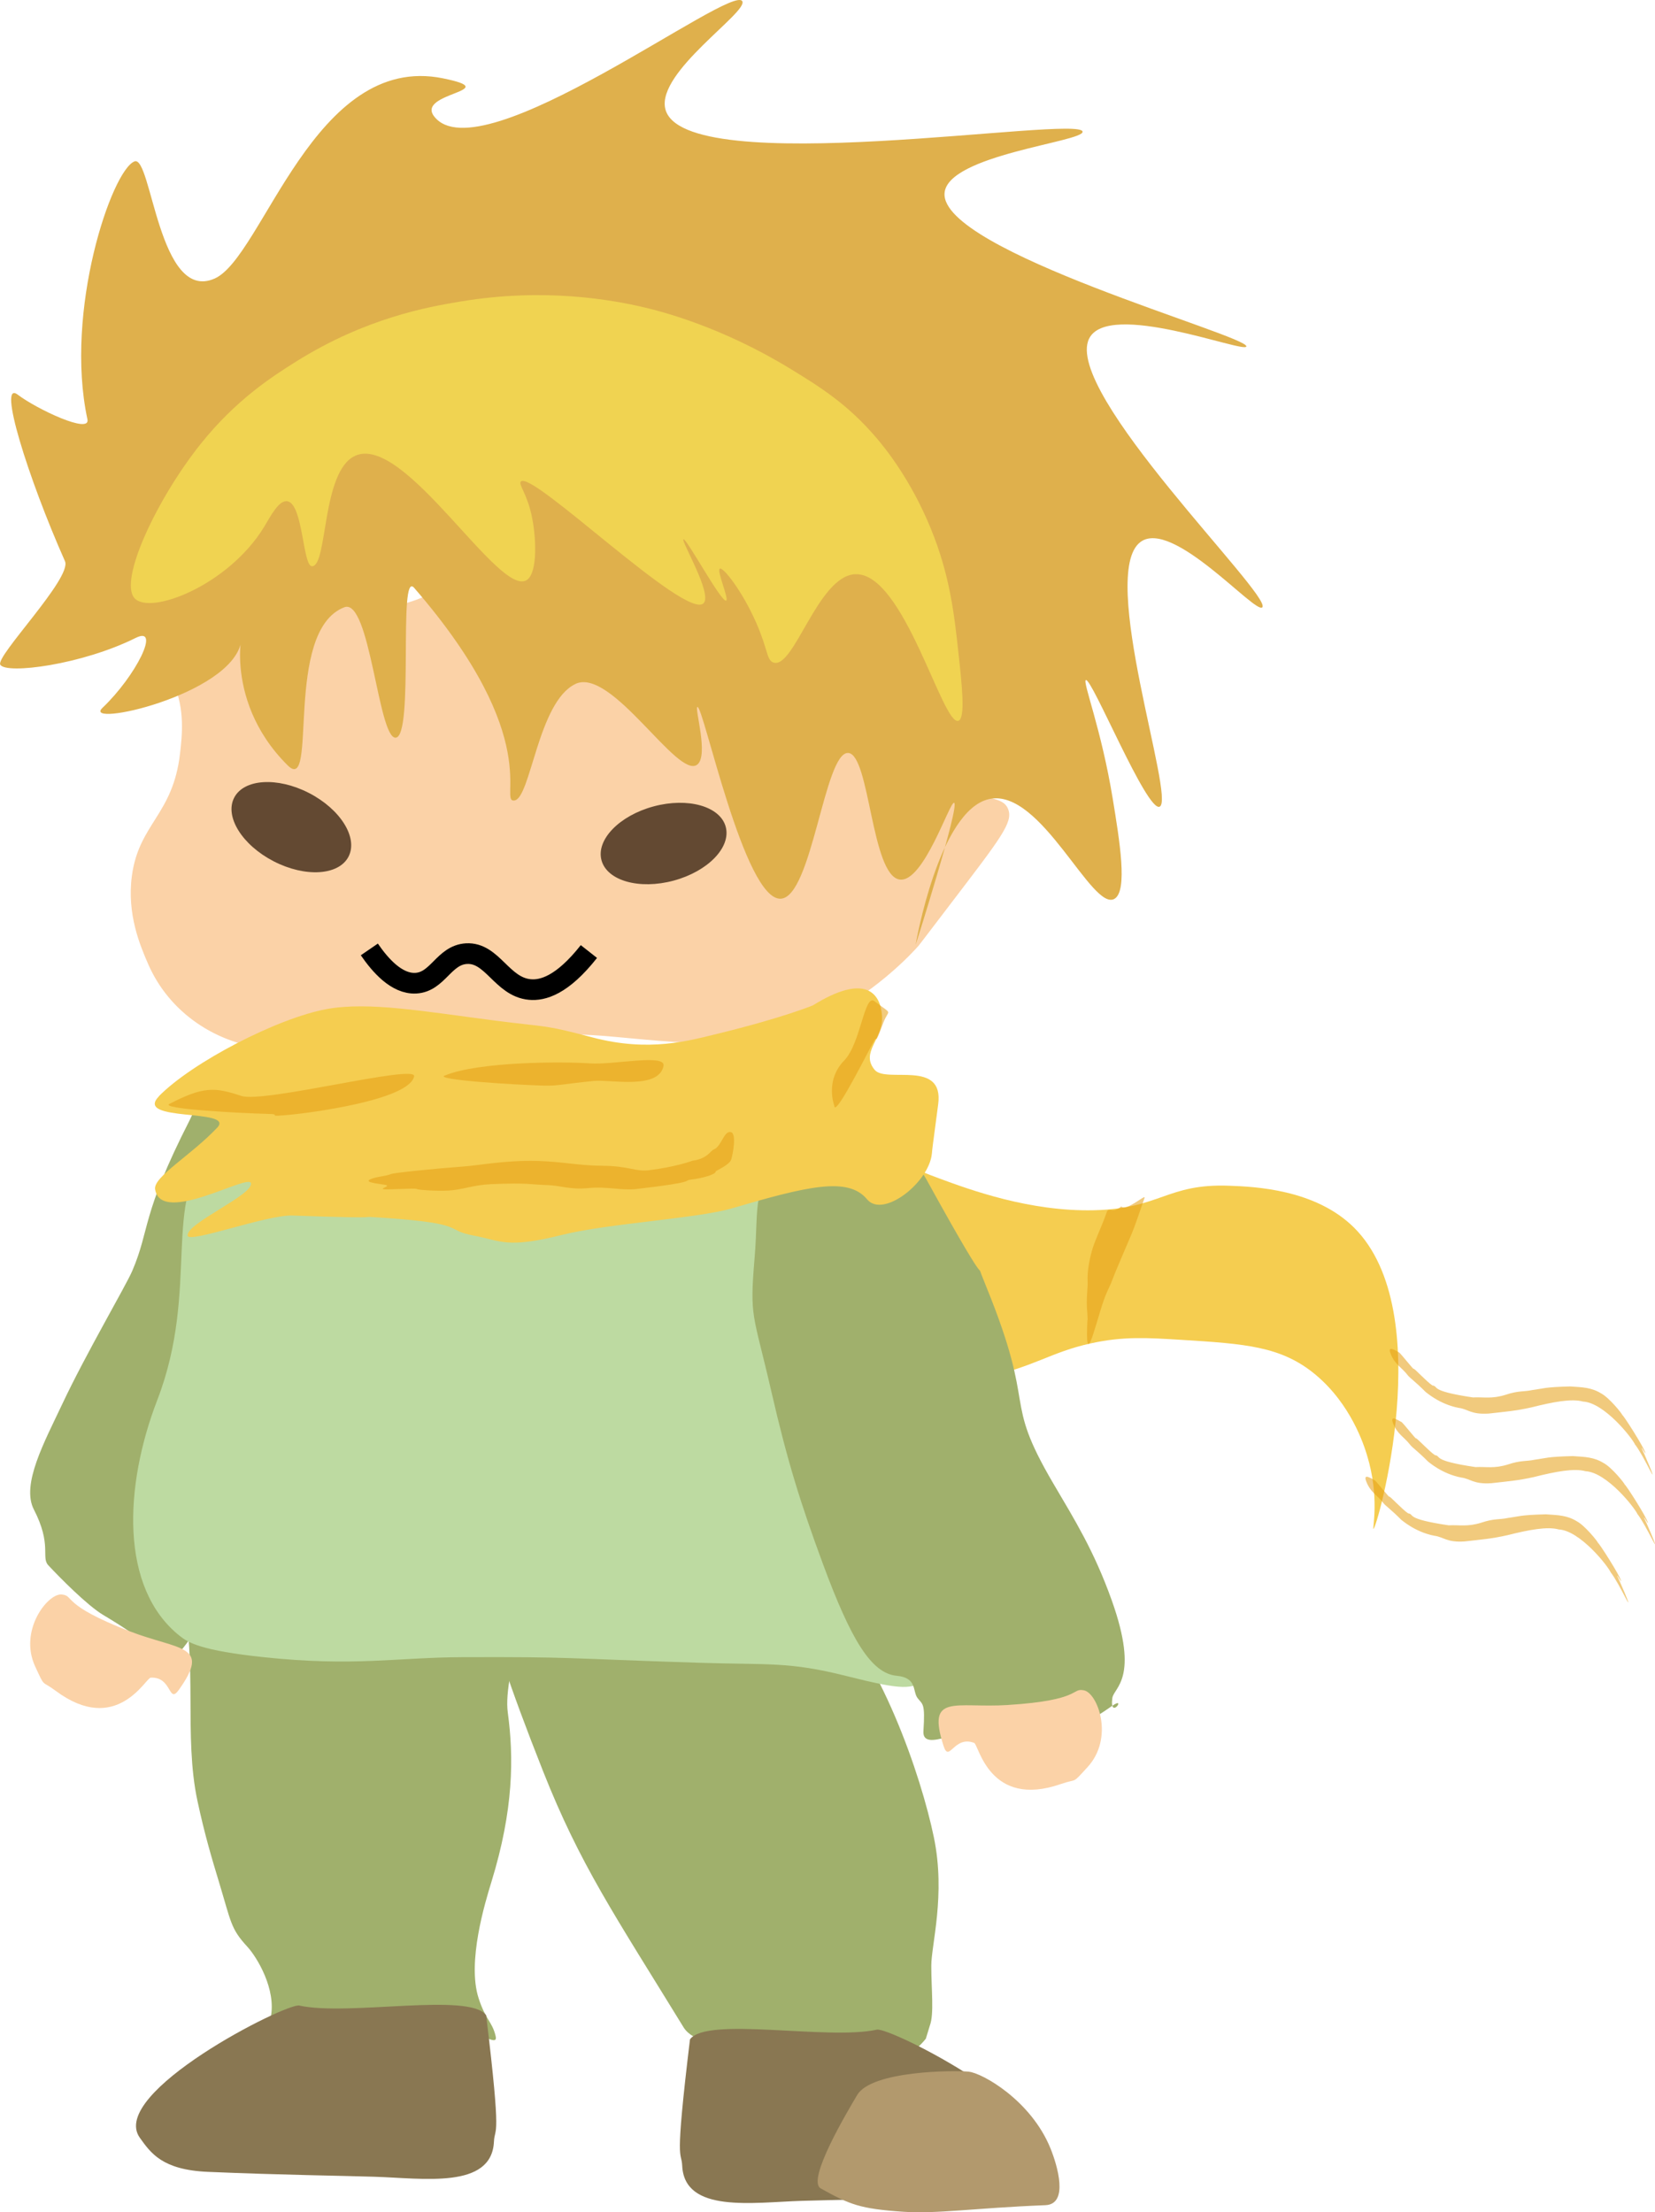 <?xml version="1.0" encoding="UTF-8"?><svg id="_層_2" xmlns="http://www.w3.org/2000/svg" viewBox="0 0 400.33 535.22"><defs><style>.cls-1{fill:#f5cd50;}.cls-2{fill:#fbd2a7;}.cls-3{fill:#b2996d;}.cls-4{fill:#897752;}.cls-5{fill:#a0b06c;}.cls-6,.cls-7{opacity:.55;}.cls-8{fill:#634932;}.cls-9{fill:#f0d351;}.cls-10{fill:none;stroke:#000;stroke-miterlimit:10;stroke-width:5px;}.cls-11,.cls-7{fill:#e59f13;}.cls-12{fill:#dfb04c;}.cls-13{fill:#bddaa1;}</style></defs><g id="_層_1-2"><g><path class="cls-1" d="M201.01,279.25c-3.67,2.36-6.17,7.29-6.21,11.86-.05,5.16,3.05,8.61,6.21,12.71,14.55,18.85,12.61,28.33,21.74,31.34,2.85,.94,6.82,.06,14.75-1.69,13.14-2.9,16.47-6.29,26.4-8.47,7.81-1.72,13.63-1.35,21.74-.85,15.53,.97,24.31,1.52,32.62,8.47,8.53,7.15,11.65,16.93,12.42,19.48,3.08,10.09,1.25,17.76,1.55,17.79,.81,.07,15.72-52.48-4.66-72.85-9.41-9.4-24.34-9.95-30.29-10.17-15.01-.55-16.55,5.54-32.62,5.93-15.53,.37-29.97-4.94-37.27-7.62-13.28-4.88-20.21-9.9-26.4-5.93Z"/><g class="cls-6"><path class="cls-11" d="M395.54,349.56c-.67-1.59-7.45-10.2-12.61-10.47-2.75-.77-7.23,.08-12.46,1.4-3.95,.89-6.51,1.06-10.34,1.5-4.32,.29-5.02-1.08-7.27-1.37-4.8-.92-7.99-3.9-7.99-3.83-2.59-2.6-3.72-3.31-4.29-4-1.57-2.06-3.18-2.62-4.21-5.3-.9-2.27,1.48-.53,2.07-.29,.71,.65,3.45,4.16,3.48,3.95,.15-.19,3.09,3.05,4.56,4.04,1.7,.24-1.04,1.29,9.82,2.9,2.66-.13,4.52,.42,7.92-.65,3.11-1.04,4.35-.69,6.4-1.13,2.88-.39,2.89-.72,9.19-.88,3.01,.2,5.14,.23,7.52,1.7,1.95,1.05,5.03,4.87,5.11,5.24,.12-.19,5.43,8.08,5.57,9.21,.13,.43-1.1-1.79-.91-1.18,.18,.26,3.96,8.93,2.16,5.57-1.24-2.37-2.62-4.99-3.7-6.42Z"/></g><g class="cls-6"><path class="cls-11" d="M389.66,380.5c-.67-1.59-7.45-10.2-12.61-10.47-2.75-.77-7.23,.08-12.46,1.4-3.95,.89-6.51,1.06-10.34,1.5-4.32,.29-5.02-1.08-7.27-1.37-4.8-.92-7.99-3.9-7.99-3.83-2.59-2.6-3.72-3.31-4.29-4-1.57-2.06-3.18-2.62-4.21-5.3-.9-2.27,1.48-.52,2.07-.29,.71,.65,3.45,4.16,3.48,3.95,.15-.19,3.09,3.05,4.56,4.04,1.7,.24-1.04,1.29,9.82,2.9,2.66-.13,4.52,.42,7.92-.65,3.11-1.04,4.35-.69,6.4-1.13,2.88-.39,2.89-.72,9.19-.88,3.01,.2,5.14,.23,7.52,1.7,1.95,1.05,5.03,4.87,5.11,5.24,.12-.19,5.43,8.08,5.57,9.21,.13,.43-1.1-1.79-.91-1.18,.18,.26,3.96,8.93,2.16,5.57-1.24-2.37-2.62-4.99-3.7-6.42Z"/></g><g class="cls-6"><path class="cls-11" d="M396.14,366.41c-.67-1.59-7.45-10.2-12.61-10.47-2.74-.77-7.23,.08-12.46,1.4-3.95,.89-6.51,1.06-10.34,1.5-4.32,.29-5.02-1.08-7.27-1.37-4.8-.92-7.99-3.9-7.99-3.83-2.59-2.6-3.72-3.31-4.29-4-1.57-2.06-3.18-2.62-4.21-5.3-.9-2.27,1.48-.53,2.07-.29,.71,.65,3.45,4.16,3.48,3.95,.15-.19,3.09,3.05,4.56,4.04,1.7,.24-1.04,1.29,9.82,2.9,2.66-.13,4.52,.42,7.92-.65,3.11-1.04,4.35-.69,6.4-1.13,2.88-.39,2.89-.72,9.19-.88,3.01,.2,5.14,.23,7.52,1.7,1.95,1.05,5.03,4.87,5.11,5.24,.12-.19,5.43,8.08,5.57,9.21,.13,.43-1.1-1.79-.91-1.18,.18,.26,3.96,8.93,2.16,5.57-1.24-2.37-2.62-4.99-3.7-6.42Z"/></g><path class="cls-7" d="M263.01,317.65c-.35-3.46,.17-6.24,.08-7.62-.16-2.37,.53-6.31,1.61-9.18,.75-2,2.41-5.71,3-7.56,.45-1.4,1.37,.5,3.52-1.41,1.25,1.31,6.02-3.16,5.63-2.05-2.91,8.41-2.3,6.8-5.12,13.37-3.92,9.14-1.82,4.81-3.96,9.39-2.1,4.5-5.13,19.59-4.81,8.74,.08-2.83,.12-2.08,.15-1.61,0,0-.1-2.07-.1-2.08Z"/></g><path class="cls-5" d="M74.87,257.07c9.23,7.11,7.57,11.79,9.56,24.43,2.33,14.78-2.65,12.89-5.72,32.75-2.59,16.8-8.84,23.83-13.21,38.94-5.47,18.9-6.95,22.18-12.61,27.81-3.57,3.56-2.69,7.04-3.84,8.77-1.14,1.71,.16,2.3-3.91,7.83-3.28,4.45-3.73,3.49-7.24,1.74-5.21-2.6-1.07-1.52-12.96-8.64-3.86-2.31-10.48-9.03-13.26-12.01-1.8-1.93,.94-4.9-3.49-13.49-3.12-6.05,2.61-16.45,6.9-25.57,5.62-11.96,15.38-28.6,16.89-32.13,4.38-10.21,2.1-13.36,13.87-36.43,3.54-6.95,3.18-14.19,8.32-16.39,7.79-3.32,14.41-2.46,20.7,2.39Z"/><path class="cls-5" d="M118.53,375.13c2.18-2.36,4.68-1.87,26.79,1.27,22.52,3.2,33.9,4.8,39.6,5.08,5.34,.26,8.96,.35,13.26,4.55,14.82,14.47,24.66,43.71,27.72,58.51,2.88,13.92-.64,26.04-.63,31.05,0,5.82,.71,11.65-.35,14.47l-.97,3.18c-1.65,2.03-2.46,2.39-3.68,3.58-1.51,1.47,0,.75-1.97,2.16-3.09,2.21-2.07,.66-7.06,1.29-8.88,1.12,7.46,.48-15.88-.24-7.58-.23-11.65-1.41-11.65-1.41l-9.53-3.88s-6.67-.73-8.82-4.24c-16.78-27.35-25.03-39.32-34.01-62.01-16.76-42.32-15.98-49.94-12.81-53.37Z"/><path class="cls-5" d="M60.95,373.16c5.98,1.09,.42-1.63,21.18,.47,25.51,2.58,25.53,1.42,31.53,.94,6.82-.55,9.57,1.13,11.76,3.29,5.46,5.38-3.94,26.52-2.59,36.47,1.47,10.8,1.42,23.49-3.95,40.94-1.52,4.94-5.95,19.4-3.11,28.16,1.73,5.34,3.26,5.64,4.11,9.12,.63,2.58-2.94-.39-6.31-.75s-2.16-.28-6.03-.53c-4.41-.29-15.94-.29-23.06,0-3.67,.15-8.94,.77-10,1.36-1.51,.84-4.85,1.31-6.88,.41-3.79-1.68-3-.71-2.12-4.94,1.41-6.79-3.32-14.59-5.65-17.12-4.06-4.41-3.88-5.82-6.94-15.92-1.71-5.64-3.39-11.28-5.12-19.32-3.38-15.7,.11-33.86-3.76-49.41-2.89-11.63,.55-9.57,4.24-12.71,2.25-1.91,9.09-1.13,12.71-.47Z"/><path class="cls-4" d="M72.42,485.22c11.83,2.61,41.21-3.27,45.18,2.35,3.8,31.47,2.08,26.59,1.88,30.59-.56,11.52-17.1,8.84-28.94,8.47-7.53-.24-22.68-.43-40.24-1.18-11.06-.47-13.83-4.56-16.47-8.24-7.76-10.82,35.41-32.7,38.59-32Z"/><path class="cls-4" d="M212.08,491.05c-11.83,2.61-41.21-3.27-45.18,2.35-3.8,31.47-2.08,26.59-1.88,30.59,.56,11.52,17.1,8.84,28.94,8.47,7.53-.24,22.68-.43,40.24-1.18,11.06-.47,13.83-4.56,16.47-8.24,7.76-10.82-35.41-32.7-38.59-32Z"/><path class="cls-3" d="M234.34,501.21c-3.53-.35-23.5-.27-27,5.65-2.29,3.88-12.32,20.63-8.82,22.59,7.03,3.93,9.53,4.94,19.94,5.65,8.19,.56,17.01-.89,34.41-1.59,5.69-.23,2.93-9.53,1.24-13.72-4.71-11.65-16.52-18.25-19.76-18.57Z"/><path class="cls-2" d="M222.15,228.86c-1.15,1.3-10.98,12.25-25.63,18.64-14.83,6.47-27.71,5.25-47.37,3.39-16.83-1.59-17.63,.37-33.38,.31-9.3-.04-16.23,.88-27,2.12-8.71,1-16,1.12-23.12,.53-13.27-1.1-24.74-8.83-29.87-20.74-1.85-4.29-5.12-11.88-3.88-21.18,1.69-12.69,9.95-14.74,11.65-29.65,.5-4.38,1.21-10.56-1.55-16.94-2.14-4.96-4.6-5.92-4.66-9.32-.11-6.49,8.49-13.92,14.75-12.71,2.69,.52,9.69-.95,11.8-.36,0,0,4.12,.98,6.35,1.65,13.19,3.96,3.31-.48,12,1,6.09,1.04,4.14,1.97,7.47,1.59,3.31-.38,6.7-.33,12-2.47,8.49-3.43,11.69-1.81,18.53-4.94,4.9-2.25,9.9,3.2,15.71,.15,7.01-3.68,8.67,4.59,15.35,.91,4.92-2.71,15.15-1.2,17.27-1.75,3.47-.9,6.12,11.52,14.32,10.75,6.47-.61,15.51,3.53,20.62,3.65,5.23,.12,8.44,30.65,14.75,30.5,1.28-.03,3.03-1.34,3.95-2.21,2.9-2.75,2.67-6.14,3.82-6.27,1.78-.2,1.88,7.99,6.99,13.55,4.84,5.27,9.55,3.18,10.87,6.78,1.15,3.15-1.71,6.79-13.98,22.87-7.68,10.06-7.48,9.84-7.77,10.17Z"/><path class="cls-12" d="M139.18,165.47c8.8-4.16,24.83,23.3,29.51,19.49,2.77-2.26-.72-13.66,0-13.92,1.44-.53,11.33,46.92,20.19,46.39,7.56-.45,10.56-35.67,16.31-35.26,5.21,.37,5.55,29.6,12.42,30.62,5.82,.87,12.17-19.13,13.2-18.56,1.34,.74-9.3,34.34-9.32,34.33-.02-.01,5.58-32.67,17.86-35.26,12.54-2.64,24.91,27.56,30.29,24.12,3.15-2.01,1.21-13.86-.48-24.19-2.77-16.9-7.31-28.23-6.51-28.69,1.36-.79,14.78,32.03,17.86,30.62,3.92-1.8-14.94-56.27-4.66-64.02,7.74-5.84,28.06,17.78,29.51,15.77,2.2-3.03-48.19-51.99-41.93-64.95,4.57-9.46,37.67,3.62,38.05,1.86,.57-2.61-74.09-23.01-73-37.11,.71-9.24,33.64-12.39,33.39-14.85-.43-4.21-96.88,12.1-100.95-5.57-2.05-8.9,20.03-23.3,18.64-25.98-2.37-4.55-63.49,42.28-74.55,27.84-4.44-5.8,17.32-6.11,2.14-9.2-31.15-6.34-43.54,43.24-55.21,48.43-13.56,6.03-15.28-29.96-19.41-28.33-5.51,2.17-17.02,36.19-11.38,62.4,.8,3.7-12.26-2.48-16.85-5.96-4.97-3.77,2.41,19.99,11.42,40.29,1.78,4.02-16.87,23.03-15.65,25.04,1.44,2.38,19.76,0,32.74-6.48,6.2-3.1,.09,9.19-8.03,16.92-5.11,4.87,30.92-3,33.53-15.85,1.41-6.96-5.47,13.15,11.29,29.77,7.41,7.35-1.14-32.54,13.68-38.26,6.21-2.4,8.21,31.76,12.42,31.55,4.54-.22,.54-40.79,4.46-36.27,31.91,36.8,20.26,51.88,24.24,51.47s5.72-23.9,14.79-28.19Z"/><path class="cls-13" d="M51.33,278.11c-12.48,11.73-2.8,33.42-13.3,60.65-7.94,20.6-9.21,45.47,5.53,57.09,2,1.58,5.16,3.49,20.19,5.08,22.01,2.34,32.28,.05,48.15,0,27.18-.09,23.48,.27,57.07,1.35,16.95,.55,21.73-.32,35.65,3.18,14.03,3.53,15.63,3.33,20.12,.71,8.07-4.73,9.71-14.24,4.42-56.06-8.61-68.13-23.25-68.9-31.6-78.76-3.88-4.59-17.3-15.33-30.35-14.12s-24.84,1.66-30.71,1.75c-18.98,.3-29.65,.15-48,0-13.67-.11-23.37,6.16-37.17,19.13Z"/><path class="cls-9" d="M206.85,138.92c-9.07,.44-14.81,23.18-19.8,21.36-1.63-.6-1.27-3.12-4.14-9.64-3.39-7.7-8.02-13.56-8.8-13.05-.77,.51,2.24,7.28,1.55,7.71-1.08,.68-9.69-15.27-10.35-14.83-.6,.4,6.99,13.07,4.92,15.43-4.01,4.56-41.85-32.5-44.26-29.37-.56,.73,1.44,2.84,2.59,8.01,1.15,5.15,1.56,13.81-1.04,15.72-6.56,4.83-29.69-35.6-41.67-29.96-8.1,3.81-6.55,26.56-10.35,26.7-2.29,.08-2.15-14.99-5.95-15.72-2.1-.41-4.16,3.72-5.69,6.23-8.63,14.13-27.57,21.4-31.32,17.21-3.87-4.33,5.48-24.17,16.05-37.38,8.55-10.68,17.34-16.3,23.04-19.87,16.84-10.56,31.9-13.22,39.86-14.54,20.25-3.35,36.51-.42,44.52,1.48,3.99,.95,18.53,4.63,35.2,14.83,7.22,4.42,13.78,8.51,20.71,16.61,2.28,2.66,8.37,10.18,13.2,21.95,4.66,11.37,5.69,20.71,6.73,30.26,.84,7.71,1.71,15.66,0,16.32-3.82,1.47-13.19-36.03-24.98-35.45Z"/><path class="cls-5" d="M190.3,279.14c-8.69,7.76-6.7,12.31-7.76,25.06-1.25,14.91-.42,13.03,4.08,32.61,3.81,16.57,6.97,26.75,12.42,41.51,6.82,18.45,11.71,26.53,17.86,27.11,5.02,.47,3.79,3.77,5.06,5.41,1.26,1.62,1.85,1.14,1.41,8-.35,5.39,10.29-1.32,14.12-.47,14.34,3.18,20.18,2.32,31.52-5.65,3.68-2.59-.66,3.57,.05-1.88,.34-2.61,6.65-4.63-.14-23.67-4.3-12.04-9.02-19.55-14.12-28.24-12.57-21.41-3.72-16.97-16.24-47.65-4.2-10.29,3.89,7.39-14.38-25.78-3.76-6.83-8.13-8.42-13.41-10.24-8.01-2.75-14.55-1.41-20.47,3.88Z"/><path class="cls-2" d="M243.88,412.5c-12.94,.81-19.76-2.94-15.65,9.88,1.37,4.29,2.47-2.59,7.41-.71,1.1,.42,3.65,15.96,20.94,9.96,4.25-1.47,2.54,.2,6.47-4.08,6.52-7.1,2.47-17.88-.82-18.59-3.12-.67-.47,2.41-18.35,3.53Z"/><g><path class="cls-1" d="M38.41,265.23c8.04-8.2,28.75-18.96,40.73-21.12,10.11-1.82,23.48,.6,40.79,2.83,13.11,1.69,11.28,.86,23.43,4.06,13.69,3.61,23.27,.79,30.5-.97,15.38-3.75,22.74-6.78,22.74-6.78,12.86-7.97,16.39-2.86,16.76,2.53,.38,5.59-5.35,8.77-1.78,13.06,2.76,3.32,16.81-2.62,15.36,8.31s-1.41,10.66-1.52,11.88c-.63,7.04-11.81,15.81-15.68,11.13-4.61-5.58-14.55-3.13-32.73,2.19-8.36,2.45-29.99,3.65-40.98,6.4-13.63,3.4-14.71,1.44-21.5,.17-7.17-1.34-1.32-2.88-21.34-4.26-9.58-.66,4.49,.38-22.46-.58-6.17-.22-25.13,6.84-25.35,4.86-.33-2.98,15.72-9.76,15.33-12.64-.35-2.61-21.72,10.34-23.19,1.45-.5-3.02,8.65-8.17,15.03-14.94,4.41-4.68-20.3-1.26-14.11-7.56Z"/><path class="cls-7" d="M94.54,284.05c.83-.33,10.35-1.29,17.67-1.84,3.9-.29,9.92-1.52,17.7-1.34,5.87,.14,10.11,1.14,15.76,1.17,6.37,.03,8.07,1.47,11.21,1.09,6.68-.81,10.66-2.32,10.66-2.32,3.59-.48,4.34-2.42,5.05-2.68,1.96-.72,2.49-4.65,4.2-4.23,1.49,.36,.43,5.54,.08,6.64-.42,1.33-3.79,2.73-3.76,2.87,.15,.78-3.73,1.73-5.78,1.95-2.38,.26,1.8,.57-13.37,2.3-3.71,.42-6.96-.67-11.74-.21-4.38,.41-6.7-.64-9.75-.73-4.3-.13-4.54-.6-13.62-.23-4.34,.18-6.92,1.35-10.33,1.55-2.78,.17-7.47-.16-7.69-.37-.33-.31-7.84,.29-8.2,0-.32-.27,1.35-.56,.92-.89-.41-.31-6.1-.57-3.88-1.51,1.53-.64,3.53-.68,4.87-1.21Z"/><path class="cls-7" d="M40.96,267.08c8.27-4.27,10.99-4.07,17.41-1.94,5.49,1.82,42.41-7.78,41.8-4.74-1.16,5.79-25.69,8.88-29.52,9.25-6.94,.68-2.38-.06-5.38-.14-7.98-.21-26.59-1.25-24.31-2.43Z"/><path class="cls-7" d="M201.81,267.52s-2.34-6.09,2.38-10.93c4.04-4.14,4.87-16.25,7.33-14.37,4.69,3.58,3.45,1.69,2.11,5.31-2.43,6.54-1.1,2.12-2.48,4.78-3.68,7.08-9.27,17.79-9.33,15.21Z"/><path class="cls-7" d="M107.54,260.23c8.21-3.43,28.64-3.42,35.17-2.96,5.77,.41,18.4-2.41,17.79,.63-1.16,5.79-12.94,3.23-16.78,3.61-6.94,.68-8.88,1.23-11.88,1.15-7.98-.21-26.68-1.44-24.31-2.43Z"/></g><ellipse class="cls-8" cx="70.47" cy="200.14" rx="9.3" ry="15.56" transform="translate(-139.72 171.13) rotate(-62.75)"/><ellipse class="cls-8" cx="160.52" cy="204.08" rx="15.56" ry="9.3" transform="translate(-47.54 48.75) rotate(-15.07)"/><path class="cls-10" d="M89.34,229.7c2.6,3.79,6.6,8.41,11.23,8.17,5.36-.28,6.79-6.83,12.26-7.15,6.28-.36,8.55,8.05,15.32,8.68,3.08,.29,7.82-.96,14.3-9.19"/><path class="cls-2" d="M31.35,394.66c12.1,4.67,19.73,3.16,11.94,14.14-2.6,3.67-1.58-3.21-6.85-2.91-1.18,.07-8.29,14.12-22.97,3.18-3.61-2.69-2.48-.57-4.94-5.84-4.08-8.74,3.04-17.79,6.39-17.47,3.17,.3-.28,2.44,16.43,8.9Z"/></g></svg>